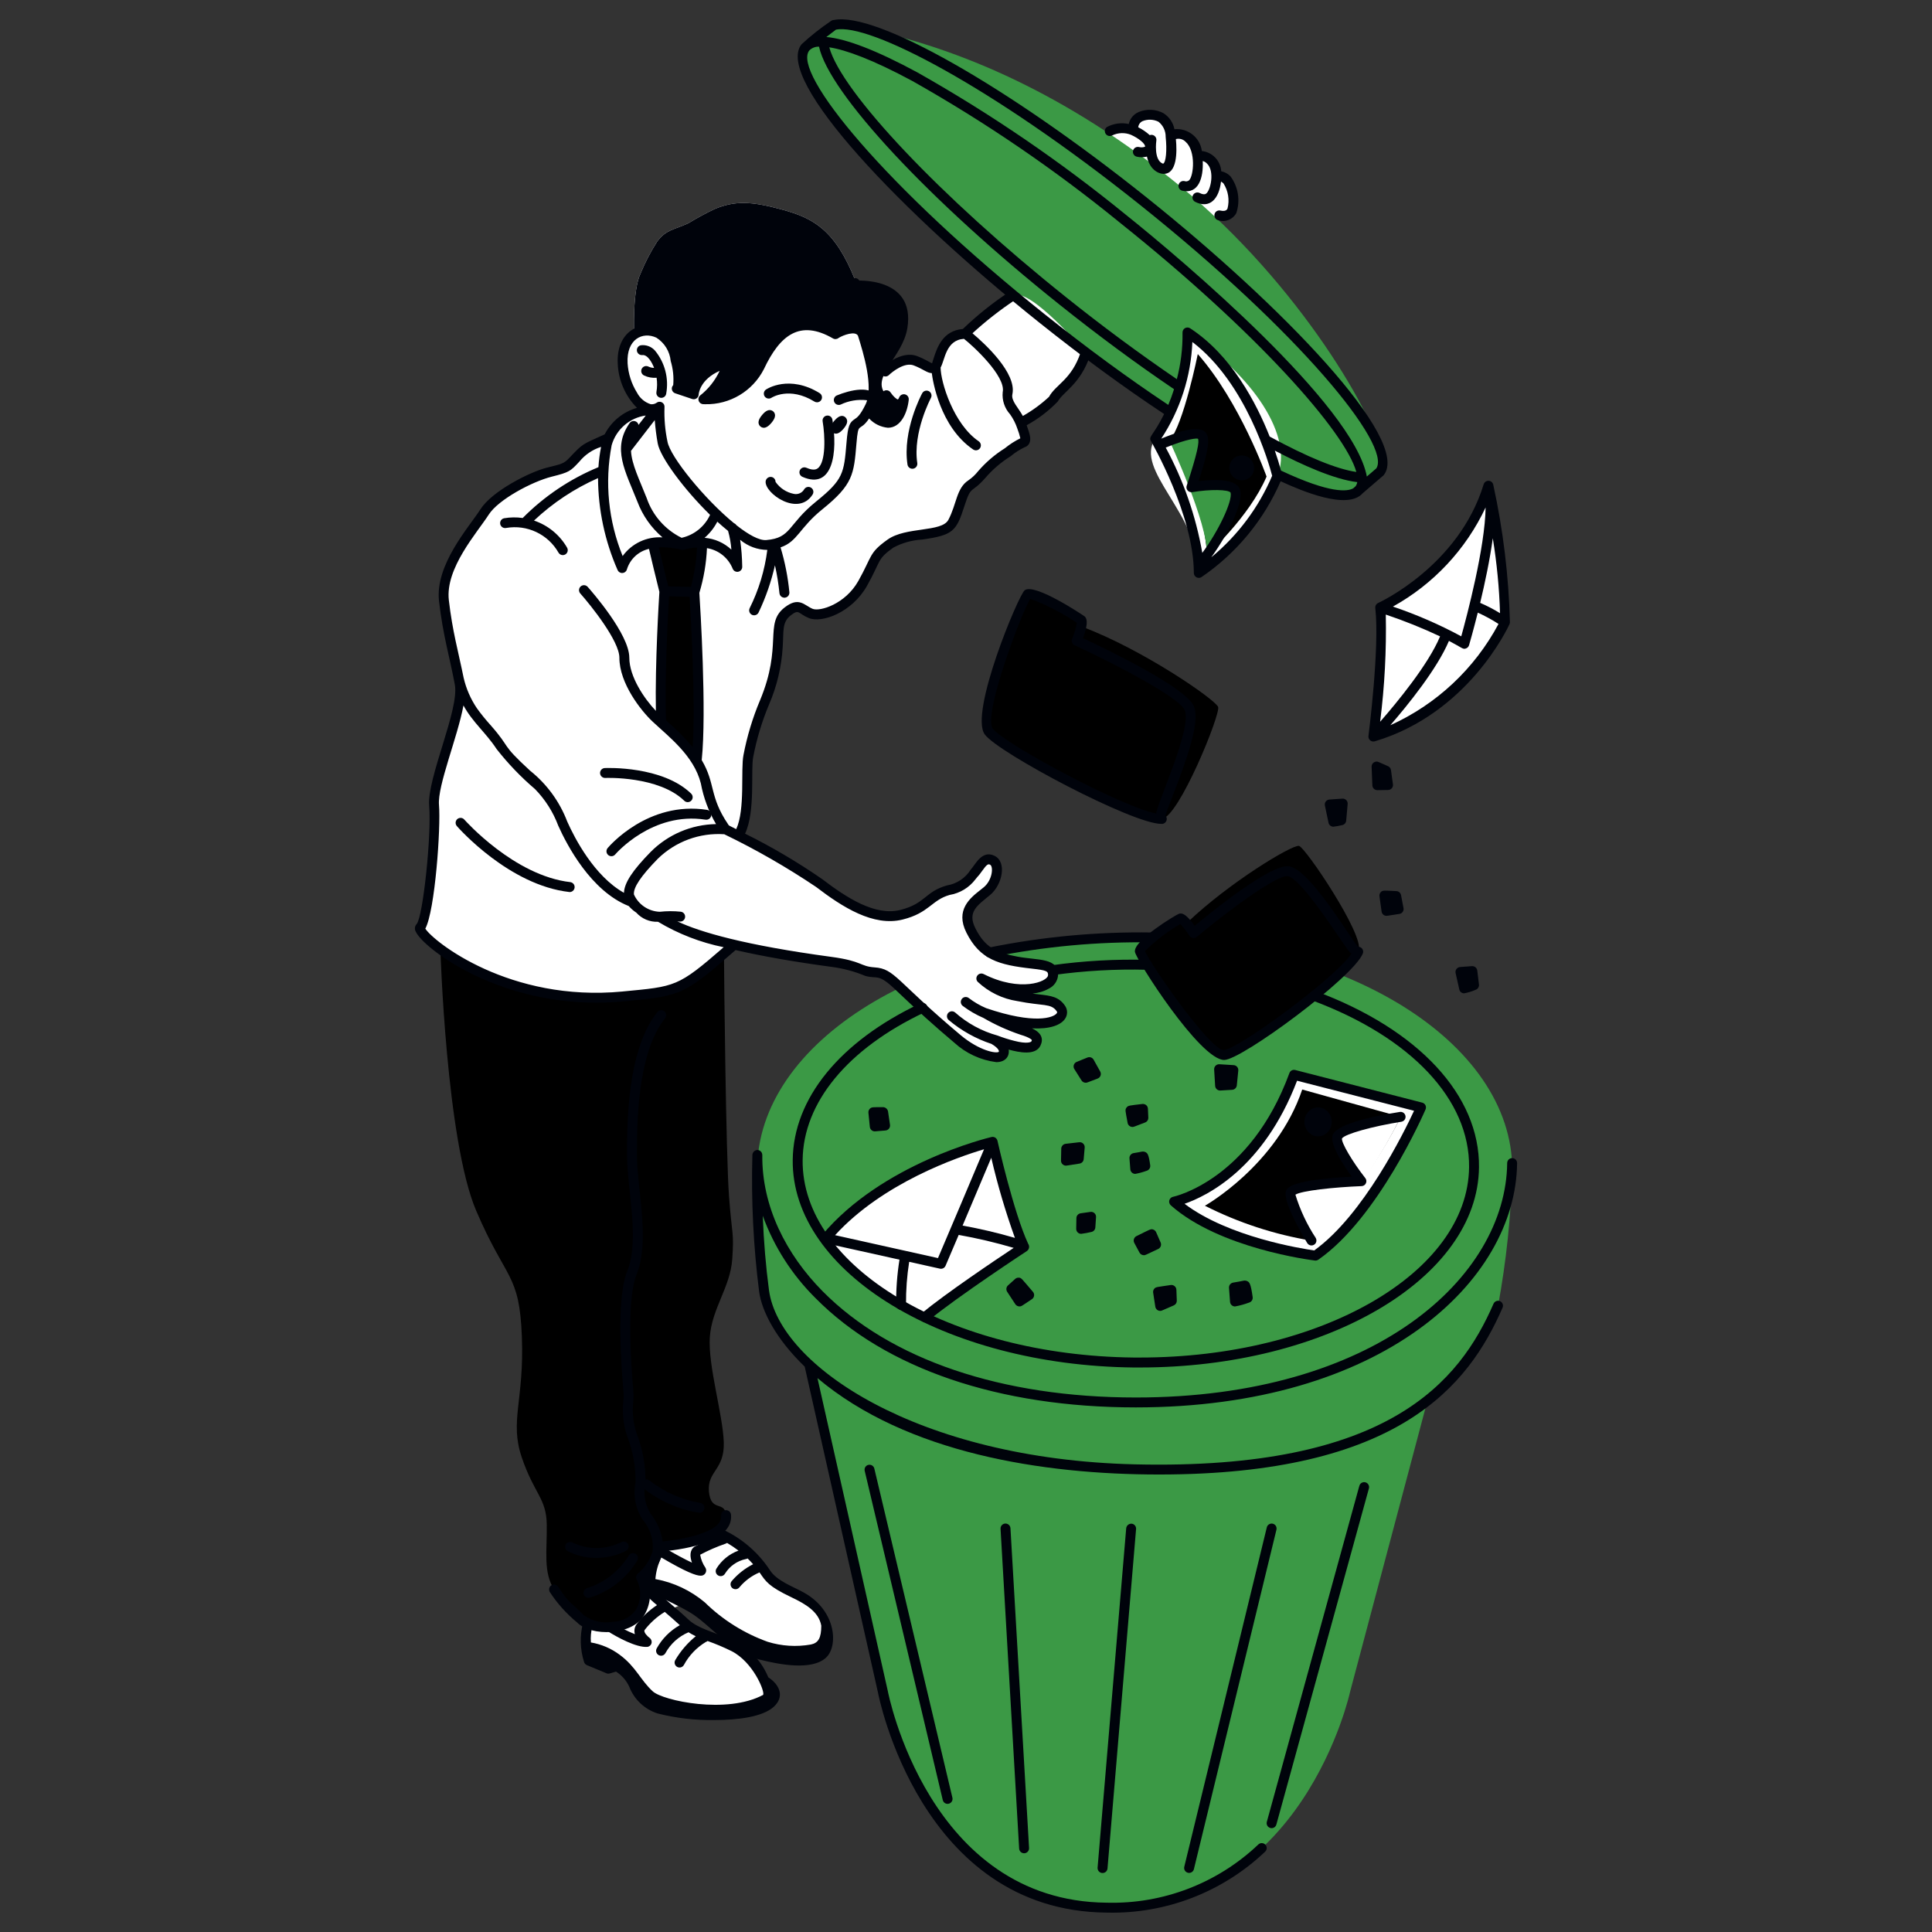 <svg xmlns="http://www.w3.org/2000/svg" fill="none" viewBox="0 0 400 400" id="Delete--Streamline-Tokyo.svg" height="400" width="400"><rect x="0" y="0" width="400" height="400" fill="#333333" stroke="none"/><desc>Delete Streamline Illustration: https://streamlinehq.com</desc><path fill="#ffffff" fill-rule="evenodd" d="M228.975 27.672C230.664 26.662 232.697 26.401 234.586 26.952C234.494 25.79 235.101 24.685 236.13 24.14C238.243 23.071 240.822 23.917 241.891 26.03C242.232 26.701 242.39 27.45 242.349 28.202C243.554 27.416 245.145 27.588 246.154 28.612C247.32 29.631 247.969 31.117 247.926 32.664S248.927 31.584 250.547 33.039C251.514 33.954 251.993 35.272 251.84 36.594S252.776 36.04 254.032 37.249C255.288 38.456 256.883 46.178 251.21 44.903L228.975 27.672Z" clip-rule="evenodd" stroke-width="1"></path><path fill="#3b9945" fill-rule="evenodd" d="M156.771 242.22C156.771 215.634 191.793 194.045 234.935 194.045C278.077 194.045 313.097 215.634 313.097 242.22C312.855 251.663 311.872 261.072 310.156 270.36C306.916 278.339 301.601 285.306 294.762 290.54L295.378 290.577L279.524 350.254S269.767 395.336 229.125 394.987C190.903 394.657 182.789 350.257 182.789 350.257L167.557 282.509C161.671 276.92 158.731 271.349 158.194 267.279C157.205 258.963 156.73 250.594 156.771 242.22Z" clip-rule="evenodd" stroke-width="1"></path><path fill="#3b9945" d="M235.169 282.098C273.841 282.098 305.191 263.503 305.191 240.562C305.191 217.621 273.837 199.021 235.169 199.021C196.502 199.021 165.148 217.619 165.148 240.558C165.148 263.496 196.498 282.098 235.169 282.098Z" stroke-width="1"></path><path fill="#ffffff" fill-rule="evenodd" d="M243.088 248.788S259.475 245.562 267.924 222.53L294.212 229.283S284.602 251.473 272.363 259.958C272.357 259.958 253.063 257.616 243.088 248.788Z" clip-rule="evenodd" stroke-width="1"></path><path fill="#000000" fill-rule="evenodd" d="M249.461 249.636S264.328 241.278 269.611 225.576L290.019 231.247C285.241 240.702 279.007 249.348 271.546 256.869C263.86 255.594 256.412 253.155 249.461 249.636Z" clip-rule="evenodd" stroke-width="1"></path><path fill="#ffffff" fill-rule="evenodd" d="M271.53 256.834S266.737 248.817 267.219 246.957C267.702 245.098 281.87 244.546 281.87 244.546S276.384 237.536 276.879 235.381C277.373 233.226 290.015 231.212 290.015 231.212S282.365 247.442 271.53 256.834Z" clip-rule="evenodd" stroke-width="1"></path><path fill="#ffffff" fill-rule="evenodd" d="M285.758 125.774S302.794 118.155 308.159 100.567C308.159 100.567 311.829 117.583 311.587 128.804C311.587 128.804 303.401 146.805 284.344 152.494C284.344 152.494 286.718 134.196 285.758 125.774Z" clip-rule="evenodd" stroke-width="1"></path><path fill="#ffffff" fill-rule="evenodd" d="M191.463 272.702C183.367 269.069 176.322 263.445 170.987 256.354C183.275 241.67 205.51 236.389 205.51 236.389S208.922 251.612 212.046 258.146L191.463 272.702Z" clip-rule="evenodd" stroke-width="1"></path><path fill="#000000" fill-rule="evenodd" d="M223.844 128.344C223.246 127.728 213.86 122.187 212.776 123.024C211.693 123.859 201.96 147.755 204.72 151.46C207.481 155.164 235.373 169.862 240.522 169.54C244.036 169.319 252.811 147.675 252.197 146.347C251.415 144.672 236.409 134.378 224.028 129.762C224.255 129.296 224.182 128.739 223.844 128.346Z" clip-rule="evenodd" stroke-width="1"></path><path fill="#000000" fill-rule="evenodd" d="M245.851 190.967C245.157 190.626 244.695 190.421 244.695 190.421C243.977 190.626 235.904 195.841 236.091 197.173C236.278 198.505 250.358 218.52 254.305 218.004C258.252 217.489 279.399 201.295 281.281 196.775C282.566 193.696 270.169 175.259 268.917 175.127C267.324 174.969 254.461 182.756 245.851 190.967Z" clip-rule="evenodd" stroke-width="1"></path><path fill="#3b9945" fill-rule="evenodd" d="M166.767 9.819C168.53 8.023 170.52 6.464 172.687 5.183C175.145 4.864 177.643 5.178 179.946 6.094C197.781 9.934 220.438 18.937 244.486 38.669C269.04 58.825 285.169 86.842 286.224 94.98C286.324 95.452 286.326 95.941 286.232 96.413C286.139 96.886 285.951 97.335 285.678 97.733S283.034 100.013 281.435 101.374C272.556 108.923 224.892 73.236 215.806 65.98C184.164 40.722 162.19 15.552 166.767 9.819Z" clip-rule="evenodd" stroke-width="1"></path><path fill="#ffffff" fill-rule="evenodd" d="M245.853 68.842C245.934 76.683 243.604 84.359 239.178 90.832S248.18 106.247 248.191 118.634C255.434 113.656 261.085 106.693 264.467 98.581S259.559 77.778 245.853 68.839Z" clip-rule="evenodd" stroke-width="1"></path><path fill="#000000" fill-rule="evenodd" d="M247.989 73.302S245.067 87.842 242.123 91.245C242.123 91.245 249.307 103.519 249.898 114.869C249.898 114.869 258.613 107.105 262.228 98.671C262.228 98.671 256.801 83.345 247.989 73.302Z" clip-rule="evenodd" stroke-width="1"></path><path fill="#3b9945" fill-rule="evenodd" d="M242.123 91.247S248.199 88.784 248.958 90.401C249.718 92.019 247.495 98.344 246.672 100.881C246.672 100.881 255.247 99.445 255.785 101.766C256.323 104.087 253.117 110.477 249.898 114.871C250.095 108.25 242.123 91.247 242.123 91.247Z" clip-rule="evenodd" stroke-width="1"></path><path fill="#ffffff" fill-rule="evenodd" d="M124.783 336.373C127.524 338.596 130.881 339.925 134.401 340.183L139.193 333.734C137.322 331.891 135.251 330.263 133.02 328.88C130.199 327.334 124.783 336.373 124.783 336.373Z" clip-rule="evenodd" stroke-width="1"></path><path fill="#ffffff" fill-rule="evenodd" d="M136.435 321.242C139.176 323.465 142.533 324.795 146.053 325.052L150.848 318.605C148.976 316.763 146.905 315.135 144.674 313.75C141.86 312.203 136.435 321.242 136.435 321.242Z" clip-rule="evenodd" stroke-width="1"></path><path fill="#ffffff" fill-rule="evenodd" d="M121.675 336.421C121.075 338.859 121.159 341.416 121.917 343.81L125.975 345.497L127.732 344.961C128.999 345.821 130.087 346.92 130.934 348.196C131.808 350.827 133.865 352.896 136.49 353.787C140.427 355.152 155.429 356.234 159.466 352.664C162.229 350.224 158.245 347.982 158.245 347.982C157.031 344.965 154.794 342.472 151.925 340.94C147.248 338.576 144.267 338.403 141.784 336.035C140.634 334.939 139.142 333.668 137.781 332.5C137.781 332.5 132.457 335.386 132.595 337.554C132.569 338.717 133.293 339.765 134.391 340.152C131.819 340.251 128.917 338.606 125.864 336.318L121.675 336.421Z" clip-rule="evenodd" stroke-width="1"></path><path fill="#ffffff" fill-rule="evenodd" d="M135.222 328.011C135.01 325.627 135.5 323.233 136.63 321.123C139.164 322.998 142.059 324.33 145.131 325.035C144.468 324.098 144.089 322.99 144.037 321.843C144.132 320.386 150.78 318.395 150.78 318.395S154.704 319.547 158.502 325.579C161.375 330.14 169.928 330.072 171.049 336.56C171.049 338.535 172.545 342.432 169.889 343.186C166.794 344.004 163.542 344.025 160.437 343.247C153.836 341.782 149.723 338.089 145.092 334.144C144.362 333.697 142.424 332.069 141.893 332.12C140.773 332.306 139.705 332.726 138.758 333.352C136.953 332.076 135.692 330.171 135.222 328.011Z" clip-rule="evenodd" stroke-width="1"></path><path fill="#ffffff" fill-rule="evenodd" d="M199.835 69.112C202.859 66.241 206.109 63.617 209.554 61.268S225.009 73.328 225.024 73.195C225.038 73.062 217.883 84.966 211.754 87.546C211.754 87.546 199.492 71.953 199.835 69.115Z" clip-rule="evenodd" stroke-width="1"></path><path fill="#000000" fill-rule="evenodd" d="M149.904 198.499C149.904 195.25 91.169 196.365 91.169 196.365S92.367 236.101 98.588 250.662C104.81 265.223 107.546 263.494 108.049 276.776C108.551 290.058 105.46 294.18 108.03 301.751S113.135 310.183 113.202 315.694C113.27 321.205 112.437 325.513 114.744 329.12C116.245 331.4 118.082 333.44 120.193 335.171C122.582 337.648 130.433 337.634 132.572 333.769C133.841 331.551 133.902 328.841 132.734 326.568C132.855 326.363 136.265 323.785 136.238 320.228C136.238 320.228 150.901 319.356 150.326 313.66C150.023 310.631 147.196 313.165 146.784 308.849C146.371 304.533 150.057 304.381 149.848 298.566C149.639 292.751 146.587 282.821 146.958 276.895C147.33 270.97 151.213 266.493 151.605 260.68C151.997 254.868 151.564 256.151 150.932 247.618S149.904 201.748 149.904 198.501Z" clip-rule="evenodd" stroke-width="1"></path><path fill="#ffffff" fill-rule="evenodd" d="M151.917 195.616C140.669 205.425 140.647 205.143 128.997 206.262C102.696 208.789 85.851 193.081 86.981 191.993C88.712 190.33 90.331 172.139 89.867 166.693C89.403 161.248 96.187 147.045 95.167 141.542C94.081 135.682 92.735 131.484 91.907 124.34S98.047 109.518 100.323 105.957C102.599 102.396 110.28 98.585 113.408 97.796C116.536 97.008 117.219 96.912 118.549 95.526C121.587 92.368 120.532 93.17 125.983 90.652C127.683 85.931 134.194 84.843 134.194 84.843L180.17 78.48C182.165 76.665 184.554 75.336 187.149 74.597C191.679 73.228 192.592 79.396 194.277 74.465C195.962 69.535 199.39 68.827 199.837 69.073C200.285 69.32 209.558 76.918 208.591 81.389C208.113 83.595 210.547 85.354 211.301 87.565C212.054 89.775 212.75 91.308 211.82 91.61C210.012 92.527 208.316 93.652 206.769 94.962C203.462 97.322 203.134 98.936 201.022 100.298C198.91 101.661 198.988 104.785 197.228 108.098C195.469 111.411 187.992 109.923 184.332 112.54C180.673 115.157 181.533 115.514 178.569 120.779C175.605 126.043 169.811 127.81 167.822 126.983C165.833 126.156 165.449 124.701 163.05 126.573C160.778 128.342 161.217 130.633 160.997 133.839C160.772 137.829 159.852 141.749 158.28 145.423C156.781 148.983 155.659 152.69 154.932 156.484C154.316 159.438 155.503 168.972 152.88 172.915C152.617 177.752 151.917 190.808 151.917 195.615Z" clip-rule="evenodd" stroke-width="1"></path><path fill="#000000" fill-rule="evenodd" d="M145.39 112.843C145.262 116.153 144.716 119.433 143.764 122.605S145.476 146.735 144.302 157.012C142.117 154.367 139.632 151.986 136.897 149.916C136.499 139.243 137.554 122.451 137.554 122.451C136.724 119.125 135.92 115.792 135.14 112.454L145.39 112.843Z" clip-rule="evenodd" stroke-width="1"></path><path fill="#ffffff" fill-rule="evenodd" d="M132.453 188.183C131.506 187.489 130.724 186.595 130.16 185.564C132.24 172.872 148.697 170.392 150.218 171.718C156.935 174.968 163.417 178.685 169.614 182.843C175.527 187.358 181.313 190.722 186.65 189.398C191.986 188.075 192.276 185.458 196.356 184.308C198.569 183.933 200.521 182.644 201.736 180.757C202.834 179.575 203.706 177.268 205.451 178.11C207.196 178.951 206.477 182.738 204.369 184.491C202.261 186.242 198.786 188.198 201.028 192.656C203.269 197.112 205.941 198.228 210.523 199.084C215.104 199.94 218.168 199.322 218.037 201.96C217.906 204.595 210.962 206.521 203.199 202.588C205.33 204.559 208.002 205.846 210.872 206.282C216.196 207.346 218.125 206.656 219.628 208.776C221.13 210.897 216.803 214.123 203.87 209.722C206.324 211.157 208.916 212.342 211.606 213.257C215.096 214.283 214.862 215.309 214.494 216.059C214.127 216.808 212.832 217.29 209.737 216.49C208.195 216.13 206.693 215.617 205.254 214.958S208.304 216.338 207.787 218.101C207.269 219.864 202.432 218.612 198.224 215.082C194.085 211.593 190.061 207.971 186.157 204.222C182.229 200.47 181.828 201.703 179.46 201.085C177.148 200.121 174.716 199.475 172.231 199.164C167.147 198.477 143.906 195.394 136.591 189.819C135.105 189.595 133.69 189.035 132.453 188.183Z" clip-rule="evenodd" stroke-width="1"></path><path fill="#ffffff" fill-rule="evenodd" d="M136.568 84.184S134.243 86.222 131.063 81.875C128.923 78.948 127.408 71.998 131.297 69.232C131.297 69.232 130.887 60.2 132.63 56.602C133.573 54.308 134.721 52.103 136.059 50.014C137.907 47.51 139.565 47.588 142.531 46.21C144.337 45.107 146.201 44.102 148.116 43.201C152.188 41.582 155.46 41.619 161.937 43.396S172.882 47.54 177.108 58.113C179.622 66.865 178.594 69.059 178.594 69.059C179.825 72.992 182.054 80.247 180.156 84.151C177.372 89.88 176.785 85.927 176.256 92.265S175.613 99.785 169.643 104.601C163.672 109.416 164.579 112.32 158.764 112.811C156.381 113.016 152.469 110.296 148.627 106.69C147.124 109.524 144.632 111.705 141.624 112.819C134.765 108.417 130.375 101.047 129.772 92.92L136.568 84.184Z" clip-rule="evenodd" stroke-width="1"></path><path fill="#00030b" fill-rule="evenodd" d="M150.423 75.188C143.81 77.123 143.639 81.647 143.639 81.647L140.131 80.465S140.983 79.625 139.879 74.531C137.97 65.722 131.297 69.232 131.297 69.232S130.887 60.2 132.63 56.602C133.574 54.308 134.722 52.103 136.059 50.014C137.907 47.51 139.565 47.588 142.531 46.21C144.336 45.107 146.201 44.102 148.116 43.201C152.188 41.582 155.46 41.619 161.937 43.396S172.882 47.54 177.108 58.113C177.108 58.113 189.628 57.111 187.855 67.965C186.859 74.034 180.028 78.137 183.512 81.807C183.512 81.807 185.894 85.471 187.105 82.628C187.105 82.628 186.182 91.819 179.716 84.991C182.329 77.415 178.836 72.842 178.67 69.322C178.464 65.046 172.988 69.154 172.988 69.154C165.599 64.87 160.841 68.302 157.239 75.962C153.883 83.092 145.638 82.618 145.638 82.618C149.659 78.79 150.039 77.528 150.423 75.188Z" clip-rule="evenodd" stroke-width="1"></path><path fill="#00030b" d="M166.157 98.734C165.424 98.441 165.284 97.463 165.905 96.975C166.211 96.734 166.627 96.688 166.978 96.854C168.549 97.546 169.138 97.088 169.333 96.939C171.014 95.629 170.831 90.288 170.318 87.232C170.224 86.673 170.602 86.143 171.161 86.05C171.721 85.95 172.254 86.33 172.342 86.891C173.481 93.652 172.442 101.487 166.157 98.734Z" stroke-width="1"></path><path fill="#00030b" d="M158.52 99.642C158.595 99.086 159.094 98.687 159.653 98.739C160.175 98.796 160.57 99.239 160.566 99.765C161.453 101.052 162.806 101.943 164.339 102.248C165.204 102.444 166.093 102.044 166.521 101.267C166.957 100.609 167.943 100.67 168.295 101.377C168.45 101.688 168.437 102.058 168.259 102.357C165.287 107.101 158.245 102.113 158.52 99.642Z" stroke-width="1"></path><path fill="#00030b" d="M173.659 83.839C172.869 83.838 172.377 82.982 172.773 82.299C172.887 82.102 173.063 81.949 173.274 81.863C175.964 80.754 180.591 79.625 181.588 82.386C181.836 83.136 181.178 83.873 180.405 83.712C180.066 83.642 179.786 83.406 179.659 83.084C179.634 83.014 179.593 82.934 179.417 82.858C177.577 82.651 175.717 82.964 174.047 83.763C173.924 83.814 173.792 83.839 173.659 83.839Z" stroke-width="1"></path><path fill="#00030b" d="M169.158 83.293C168.968 83.293 168.782 83.241 168.62 83.141C163.44 79.95 159.772 82.32 159.735 82.349C159.078 82.788 158.192 82.351 158.14 81.563C158.116 81.196 158.289 80.845 158.594 80.641C158.789 80.514 163.407 77.522 169.698 81.393C170.371 81.806 170.344 82.793 169.649 83.17C169.499 83.251 169.33 83.294 169.158 83.293Z" stroke-width="1"></path><path fill="#00030b" d="M126.585 177.272C125.795 177.27 125.303 176.414 125.7 175.731C125.729 175.681 125.762 175.633 125.799 175.589C126.135 175.187 134.185 165.784 146.4 167.675C147.182 167.796 147.539 168.719 147.043 169.335C146.812 169.622 146.447 169.763 146.084 169.707C135.015 167.978 127.445 176.821 127.371 176.907C127.176 177.139 126.888 177.272 126.585 177.272Z" stroke-width="1"></path><path fill="#00030b" d="M142.387 166.078C142.121 166.078 141.865 165.975 141.673 165.79C136.386 160.645 125.419 161.049 125.306 161.07C124.742 161.085 124.268 160.648 124.237 160.084C124.214 159.519 124.652 159.041 125.218 159.017C125.7 158.996 137.19 158.565 143.104 164.319C143.668 164.872 143.421 165.828 142.66 166.04C142.571 166.065 142.48 166.077 142.387 166.078Z" stroke-width="1"></path><path fill="#00030b" d="M117.899 184.686C105.452 183.29 95.048 171.55 94.611 171.059C94.068 170.485 94.349 169.539 95.118 169.355C95.502 169.264 95.906 169.401 96.154 169.709C96.257 169.821 106.48 181.34 118.116 182.639C118.901 182.775 119.244 183.71 118.734 184.321C118.526 184.571 118.213 184.708 117.888 184.692L117.899 184.686Z" stroke-width="1"></path><path fill="#00030b" d="M188.899 97.051C188.392 97.051 187.962 96.68 187.885 96.179C186.816 89.135 190.759 81.723 190.933 81.413C191.309 80.718 192.296 80.69 192.71 81.362C192.903 81.674 192.914 82.065 192.74 82.388C192.703 82.458 188.951 89.515 189.913 95.873C190.006 96.493 189.526 97.051 188.899 97.051Z" stroke-width="1"></path><path fill="#00030b" d="M151.349 313.584C151.269 312.798 150.369 312.392 149.728 312.854C149.43 313.068 149.27 313.425 149.306 313.789C149.667 317.34 140.786 318.798 137.196 319.142C136.899 317.035 136.033 315.048 134.692 313.395C133.519 311.487 133.139 309.195 133.635 307.01C133.697 303.525 133.081 300.061 131.823 296.811C131.103 294.707 130.855 292.47 131.096 290.259C131.201 289.41 131.201 288.551 131.096 287.702C129.834 272.599 130.772 266.403 131.798 263.864C134.651 256.801 131.882 246.112 131.872 239.234C131.872 233.458 131.802 218.117 137.701 210.823C138.198 210.208 137.843 209.286 137.063 209.163C136.7 209.106 136.335 209.246 136.104 209.532C129.742 217.395 129.809 233.265 129.82 239.238C129.83 246.011 132.488 256.684 129.894 263.084C128.282 267.08 128.015 275.415 129.052 287.864C129.148 288.597 129.148 289.338 129.052 290.07C128.789 292.541 129.065 295.04 129.861 297.394C131.037 300.419 131.624 303.642 131.587 306.889C131.036 309.559 131.564 312.338 133.054 314.621C134.629 316.442 135.373 318.837 135.107 321.23C134.556 323.005 133.504 324.584 132.077 325.776C131.681 326.096 131.581 326.659 131.843 327.096C132.829 329.054 132.763 331.377 131.667 333.276C130.599 334.77 128.902 335.687 127.067 335.762C124.928 336.168 122.715 335.7 120.924 334.46C118.41 331.848 117.845 332.077 115.6 328.57C115.385 328.199 114.963 328 114.541 328.069C114.264 328.114 114.018 328.272 113.863 328.506C113.622 328.86 113.626 329.326 113.874 329.676C115.407 332.015 117.286 334.107 119.446 335.883C122.357 338.902 131.01 338.703 133.463 334.269C134.756 331.993 134.944 329.252 133.974 326.821C135.631 325.343 136.762 323.365 137.194 321.187C142.595 320.727 151.888 318.935 151.349 313.584Z" stroke-width="1"></path><path fill="#00030b" d="M159.074 347.274C155.257 338.177 146.349 338.957 142.492 335.277C140.07 332.972 135.924 329.692 135.132 328.68C134.968 328.456 134.72 328.308 134.444 328.272C134.17 328.237 133.893 328.311 133.674 328.479C133.454 328.648 133.313 328.901 133.284 329.177C133.255 329.453 133.337 329.729 133.514 329.943C134.286 330.803 135.123 331.599 136.022 332.326C134.397 333.391 132.969 334.731 131.802 336.285C131.37 336.876 131.238 337.635 131.445 338.338C129.883 337.718 128.386 336.946 126.975 336.033C126.305 335.613 125.432 336.076 125.404 336.866C125.391 337.233 125.574 337.578 125.885 337.773C127.814 338.982 131.722 341.125 133.99 340.973C134.418 340.936 134.777 340.635 134.887 340.22C135 339.805 134.843 339.365 134.493 339.115C134.175 338.89 133.151 337.939 133.467 337.473C134.615 335.981 136.026 334.711 137.632 333.728C138.701 334.645 139.813 335.606 140.747 336.474C138.727 337.611 137.064 339.289 135.944 341.32C135.593 342.028 136.14 342.85 136.929 342.8C137.277 342.778 137.591 342.58 137.761 342.274C138.825 340.332 140.513 338.806 142.553 337.943C143.034 338.249 143.535 338.524 144.052 338.764C142.359 340.143 140.924 341.811 139.813 343.691C139.409 344.37 139.892 345.232 140.682 345.243C141.049 345.248 141.391 345.057 141.578 344.741C142.64 342.758 144.22 341.1 146.149 339.945C146.278 339.905 146.396 339.839 146.498 339.752C148.188 340.349 149.842 341.047 151.449 341.841C155.915 344.099 158.391 350.195 158.003 350.905C150.53 354.942 137.272 352.126 135.142 350.172C132.566 347.804 131.683 345.111 128.327 342.625C126.565 341.301 124.511 340.419 122.338 340.051C122.254 338.934 122.354 337.811 122.634 336.726C122.882 335.976 122.225 335.239 121.451 335.399C121.1 335.472 120.812 335.723 120.692 336.061C120.02 338.698 120.097 341.47 120.914 344.066C120.994 344.375 121.215 344.629 121.511 344.75L125.569 346.435C125.998 346.615 126.185 346.49 127.529 346.082C128.73 346.835 129.684 347.923 130.277 349.21C131.292 351.85 133.45 353.888 136.143 354.752C140.002 355.729 143.972 356.188 147.952 356.116C152.867 356.116 157.853 355.443 160.135 353.43C162.418 351.416 161.582 348.926 159.074 347.274Z" stroke-width="1"></path><path fill="#00030b" d="M123.471 322.55C121.381 322.568 119.319 322.075 117.463 321.113C116.804 320.674 116.867 319.687 117.577 319.335C117.864 319.193 118.202 319.193 118.49 319.335C121.704 320.926 125.482 320.895 128.67 319.253C129.044 319.068 129.492 319.128 129.803 319.405C130.119 319.678 130.236 320.116 130.099 320.509C130.011 320.768 129.823 320.981 129.577 321.1C127.681 322.049 125.591 322.545 123.471 322.55Z" stroke-width="1"></path><path fill="#00030b" d="M121.513 328.818C125.1 327.699 128.162 325.321 130.134 322.123C130.259 321.875 130.478 321.688 130.741 321.603C131.006 321.521 131.292 321.548 131.538 321.677C131.783 321.808 131.964 322.033 132.038 322.301C132.113 322.569 132.078 322.855 131.94 323.096C129.718 326.78 126.217 329.517 122.104 330.782C121.57 330.921 121.022 330.614 120.86 330.086C120.7 329.557 120.989 328.996 121.513 328.818Z" stroke-width="1"></path><path fill="#00030b" d="M144.707 313.196C140.466 312.496 136.473 310.73 133.102 308.065C132.53 307.518 132.765 306.556 133.525 306.335C133.836 306.244 134.172 306.306 134.432 306.501C137.52 308.908 141.155 310.514 145.014 311.177C145.558 311.278 145.922 311.792 145.837 312.338C145.755 312.884 145.255 313.267 144.707 313.204V313.196Z" stroke-width="1"></path><path fill="#00030b" d="M166.529 329.777C164.23 328.471 160.829 327.352 159.38 325.056C156.789 321.117 153.069 318.053 148.707 316.265C147.963 316.003 147.215 316.645 147.36 317.42C147.375 317.5 147.4 317.579 147.434 317.654C147.545 317.899 147.747 318.092 147.997 318.19L148.087 318.225C146.188 318.962 143.838 320.183 143.808 320.206C142.72 320.955 142.843 322.32 143.262 323.531C141.757 322.827 139.594 321.657 137.72 320.555C137.418 320.378 135.926 320.228 135.487 320.842C134.094 323.201 133.423 325.917 133.557 328.654C133.557 328.869 133.625 329.081 133.752 329.255C133.875 329.534 134.118 329.742 134.413 329.82C137.316 330.918 140.124 332.252 142.808 333.81C147.038 336.308 151.127 342.102 157.502 343.662C161.402 344.618 168.062 345.92 171.016 343.202C173.577 340.846 173.187 333.557 166.529 329.777ZM167.873 340.48C164.887 341.008 161.818 340.813 158.922 339.91C154.054 338.158 149.621 335.377 145.926 331.755C143.012 329.301 139.514 327.643 135.77 326.942C135.743 326.94 135.716 326.94 135.69 326.942C135.813 325.385 136.227 323.865 136.911 322.461C142.108 325.518 144.134 326.232 145.062 326.232C145.898 326.277 146.469 325.399 146.09 324.653C146.079 324.631 146.067 324.61 146.055 324.59C145.498 323.78 145.124 322.858 144.961 321.889C146.628 321.002 148.36 320.247 150.144 319.631C150.282 319.594 150.412 319.53 150.525 319.442C151.346 319.922 152.141 320.456 152.898 321.035C150.992 321.73 149.377 323.05 148.317 324.781C148.031 325.273 148.202 325.905 148.697 326.187C149.19 326.47 149.819 326.3 150.103 325.807C151.069 324.247 152.634 323.154 154.431 322.784C154.555 322.763 154.676 322.722 154.784 322.66C155.17 323.034 155.554 323.432 155.926 323.855C154.232 324.713 152.726 325.899 151.494 327.344C150.983 327.943 151.312 328.87 152.086 329.013C152.18 329.03 152.276 329.035 152.371 329.025C152.641 329.002 152.891 328.872 153.066 328.664C154.191 327.304 155.628 326.236 157.254 325.55C158.563 327.449 159.101 328.424 163.781 330.661C166.654 332.032 169.513 333.629 170.037 336.581C170.031 339.105 169.446 340.162 167.873 340.48Z" stroke-width="1"></path><path fill="#00030b" d="M216.849 201.012C216.812 200.743 216.882 200.47 217.044 200.252C217.204 200.031 217.448 199.886 217.719 199.85C224.279 198.929 230.905 198.553 237.528 198.727C237.944 198.736 238.312 198.997 238.46 199.386C238.605 199.774 238.506 200.211 238.207 200.498C238.11 200.592 237.995 200.665 237.868 200.712C237.743 200.761 237.609 200.784 237.474 200.78C230.966 200.61 224.455 200.978 218.008 201.882C217.447 201.964 216.927 201.573 216.849 201.012Z" stroke-width="1"></path><path fill="#00030b" d="M236.019 283.125H234.718C195.541 282.702 163.873 263.421 164.125 240.153C164.261 227.438 173.871 215.634 190.488 207.768C191.171 207.371 192.028 207.863 192.03 208.653C192.031 209.081 191.767 209.464 191.367 209.616C175.486 217.13 166.305 228.267 166.178 240.17C165.938 262.308 196.695 280.654 234.732 281.064H236.025C273.48 281.064 303.923 263.535 304.159 241.656C304.309 227.666 292.174 214.768 271.696 207.132C271.176 206.925 270.915 206.342 271.107 205.817C271.301 205.29 271.884 205.019 272.412 205.209C293.736 213.152 306.371 226.785 306.211 241.676C305.969 264.679 274.6 283.125 236.019 283.125Z" stroke-width="1"></path><path fill="#00030b" d="M204.681 196.2C215.827 193.932 227.185 192.879 238.558 193.06C239.124 193.079 239.568 193.553 239.549 194.119C239.516 194.679 239.051 195.115 238.49 195.113C227.317 194.926 216.156 195.959 205.207 198.191C204.448 198.424 203.723 197.748 203.9 196.975C203.989 196.588 204.293 196.287 204.681 196.2Z" stroke-width="1"></path><path fill="#00030b" d="M310.567 269.395C310.318 269.282 310.033 269.277 309.781 269.381C309.528 269.482 309.326 269.678 309.216 269.927C302.192 286.066 287.406 304.422 234.976 303.178C190.026 302.111 161.301 282.782 159.21 267.111C158.553 262.185 158.118 256.951 157.919 251.717C160.26 258.142 163.997 263.967 168.859 268.776C183.286 283.359 206.83 291.388 235.155 291.388C286.07 291.388 313.834 265.321 314.099 240.812C314.104 240.246 313.651 239.782 313.085 239.773C312.518 239.767 312.053 240.221 312.047 240.787C311.792 264.324 284.762 289.336 235.167 289.336C207.395 289.336 184.353 281.52 170.308 267.333C162.754 259.697 157.709 249.765 157.826 239.131C157.829 238.713 157.581 238.334 157.196 238.17C157.07 238.119 156.936 238.092 156.8 238.092C156.249 238.119 155.807 238.556 155.774 239.106C155.51 248.551 155.976 258.002 157.165 267.376C157.715 271.497 160.655 277.209 166.607 282.946L181.775 350.419C181.857 350.87 190.49 395.656 229.11 395.985C241.3 396.299 253.114 391.755 261.951 383.353C262.515 382.803 262.273 381.848 261.514 381.634C261.437 381.612 261.357 381.6 261.277 381.597C261.01 381.584 260.748 381.677 260.549 381.855C252.099 389.898 240.793 394.244 229.131 393.932C192.216 393.612 183.877 350.478 183.789 350.008L169.247 285.323C187.707 300.865 215.839 305.282 239.968 305.282C289.543 305.282 304.048 286.926 311.094 270.732C311.311 270.217 311.077 269.623 310.567 269.395Z" stroke-width="1"></path><path fill="#00030b" d="M225.022 72.331C224.483 72.152 223.902 72.445 223.725 72.984C221.853 78.616 218.581 79.584 217.185 82.162C215.542 83.689 213.724 85.017 211.771 86.12C210.812 84.377 209.308 82.961 209.603 81.625C210.543 77.273 203.922 71.171 201.34 69.002C204.086 66.487 207.022 64.188 210.122 62.126C210.359 61.981 210.526 61.745 210.582 61.473C210.643 61.201 210.588 60.917 210.432 60.687C210.277 60.457 210.037 60.299 209.765 60.248C209.493 60.196 209.211 60.257 208.985 60.418C205.543 62.68 202.318 65.257 199.351 68.115C195.184 68.445 194.014 72.015 193.368 73.977C193.228 74.4 193.037 74.983 192.984 75.208C192.682 75.155 191.65 74.41 189.905 73.737C186.475 72.419 182.721 76.073 182.561 76.231C182.029 76.815 182.329 77.756 183.101 77.924C183.42 77.994 183.753 77.908 183.998 77.692C184.819 76.885 187.344 74.948 189.166 75.652C191.178 76.424 191.91 77.218 192.918 77.255C193.111 78.763 194.591 88.375 201.477 93.059C202.13 93.504 203.019 93.076 203.078 92.288C203.105 91.923 202.936 91.57 202.633 91.364C197.405 87.805 194.757 79.1 194.743 76.093C195.656 74.478 195.812 70.414 199.577 70.151C201.409 71.555 208.308 77.912 207.6 81.187C207.437 82.862 207.99 84.528 209.123 85.773C209.773 86.682 210.282 87.686 210.633 88.745C210.888 89.398 211.093 90.067 211.249 90.746C210.106 91.31 209.03 92.002 208.043 92.809C205.975 94.104 204.112 95.701 202.516 97.546C201.942 98.28 201.26 98.921 200.492 99.449C198 101.07 198.072 104.385 196.348 107.63C194.962 110.237 187.563 109.005 183.764 111.717C179.85 114.504 180.63 115.085 177.703 120.29C174.998 125.093 169.737 126.663 168.241 126.049C166.512 125.331 165.427 123.457 162.446 125.77C158.136 129.132 162.122 133.59 157.336 145.035C155.812 148.658 154.672 152.431 153.935 156.291C153.319 159.269 154.325 167.58 152.426 171.665C150.649 170.764 150.975 170.998 150.741 170.653C146.814 164.861 148.186 162.281 145.283 157.365C146.334 147.359 144.969 125.448 144.795 122.741C145.702 119.734 146.232 116.624 146.369 113.486C148.781 113.875 150.809 115.507 151.706 117.78C152.022 118.504 153.004 118.613 153.472 117.977C153.604 117.797 153.674 117.58 153.672 117.357C153.645 115.484 153.501 113.615 153.241 111.76C154.814 113.09 156.802 113.831 158.863 113.853C158.332 118.061 157.093 122.149 155.197 125.943C154.869 126.662 155.442 127.466 156.229 127.39C156.594 127.355 156.913 127.128 157.065 126.795C158.548 123.676 159.682 120.403 160.447 117.035C160.876 118.958 161.186 120.904 161.383 122.864C161.498 123.65 162.421 124.018 163.045 123.526C163.308 123.317 163.454 122.994 163.436 122.659C163.135 119.495 162.521 116.37 161.603 113.328C165.162 112.119 165.451 109.319 170.279 105.43C176.609 100.327 176.787 98.191 177.317 91.852C177.727 86.961 177.869 89.705 179.938 86.645C180.958 87.742 182.347 88.424 183.838 88.562C186.531 88.562 187.873 85.43 188.148 82.747C188.227 81.961 187.425 81.385 186.705 81.71C186.471 81.815 186.285 82.005 186.184 82.24C186.126 82.411 186.034 82.567 185.913 82.7C185.65 82.7 184.901 82.037 184.394 81.263C183.963 80.601 182.976 80.655 182.619 81.359C182.453 81.686 182.474 82.077 182.674 82.384C183.329 83.488 184.359 84.318 185.576 84.724C184.782 86.787 183.618 87.351 180.997 84.812C183.111 80.586 181.143 73.774 179.714 69.213C179.706 69.137 179.689 69.062 179.663 68.989C178.858 66.732 176.498 66.649 174.232 67.462C174.411 64.966 175.324 60.716 177.516 59.503C178.21 59.128 178.237 58.143 177.566 57.729C177.367 57.607 177.132 57.556 176.9 57.586C176.767 57.601 176.638 57.643 176.521 57.709C175.242 58.506 174.248 59.685 173.678 61.079C173.015 58.083 170.595 55.793 167.567 55.295C157.241 53.54 154.021 60.016 151.147 68.021C150.387 70.081 149.837 72.213 149.505 74.383C146.451 75.132 143.965 77.344 142.867 80.291L141.402 79.798C141.533 77.948 141.354 76.09 140.872 74.299C140.58 71.679 139.055 69.355 136.767 68.043C132.517 66.067 127.549 68.714 127.898 75.309C128.043 78.743 129.462 81.999 131.878 84.443C128.988 85.269 126.568 87.254 125.193 89.927C120.411 92.113 120.842 91.672 117.823 94.853C116.692 96.044 116.205 96.07 113.17 96.84C109.723 97.712 101.905 101.633 99.471 105.44C97.104 109.151 90.029 116.908 90.9 124.494C91.735 131.698 93.09 135.939 94.171 141.766C95.122 146.897 88.375 161.144 88.857 166.819C89.368 172.814 87.579 189.749 86.281 191.291C85.858 191.722 85.779 192.384 86.089 192.902C87.63 196.252 102.39 207.594 123.459 207.594C125.702 207.589 127.943 207.464 130.173 207.221C141.041 206.18 141.765 205.878 152.295 196.701C157.771 197.968 164.394 199.132 172.089 200.17C174.532 200.482 176.921 201.12 179.193 202.067C181.779 202.748 181.783 201.451 185.441 204.952C189.8 209.115 193.651 212.578 197.551 215.855C199.966 218.076 203.013 219.49 206.268 219.903C208.187 219.903 209.043 218.684 208.838 217.303C211.06 217.918 214.394 218.571 215.406 216.496C216.052 215.166 215.738 213.871 213.657 212.908C217.339 213.099 219.515 212.259 220.43 211.04C221.083 210.197 221.094 209.022 220.457 208.167C219.174 206.354 217.583 206.166 215.163 205.882C212.195 205.529 214.8 206.04 217.15 204.68C218.203 204.179 218.923 203.17 219.055 202.011C219.244 198.235 214.925 198.861 210.705 198.07C206.272 197.249 203.953 196.194 201.939 192.186C200.198 188.727 202.44 187.426 205.018 185.271C207.501 183.198 208.542 178.461 205.888 177.178C203.29 175.922 201.931 179.025 200.974 180.051C199.882 181.792 198.095 182.981 196.067 183.315C191.465 184.614 191.642 187.094 186.393 188.395C181.196 189.696 175.31 185.897 170.234 182.018C165.143 178.495 159.804 175.347 154.257 172.599C156.433 168.024 155.396 159.366 155.948 156.712C156.66 152.981 157.761 149.335 159.232 145.834C160.857 142.06 161.811 138.031 162.052 133.929C162.274 130.645 161.876 128.833 163.711 127.406C165.484 126.019 165.185 127.016 167.457 127.96C170.168 129.089 176.414 126.784 179.493 121.31C182.5 115.947 181.508 115.844 184.946 113.381C186.793 112.392 188.84 111.821 190.933 111.706C197.378 110.797 197.994 109.984 199.694 104.703C201.13 100.251 201.022 102.378 204.057 98.888C205.551 97.161 207.298 95.67 209.238 94.465C210.122 93.72 211.099 93.09 212.144 92.593C212.567 92.466 212.918 92.169 213.113 91.772C213.556 90.873 213.162 89.753 212.567 88.057V88.037C214.949 86.737 217.118 85.082 219 83.127C220.044 81.198 223.72 79.506 225.681 73.616C225.85 73.079 225.556 72.506 225.022 72.331ZM137.898 149.148C137.576 140.117 138.309 127.047 138.514 123.455C139.68 123.488 141.593 123.539 142.777 123.568C143.034 127.737 144.009 144.873 143.426 154.711C141.746 152.702 139.897 150.841 137.898 149.148ZM141.121 111.347C137.715 109.67 135.114 106.711 133.888 103.119C132.387 99.307 130.768 96.105 130.645 93.34L135.558 86.978C135.682 88.593 135.887 90.2 136.174 91.795C136.677 94.648 141.613 101.323 147.012 106.594C145.9 109.013 143.72 110.772 141.121 111.347ZM141.106 113.823C141.722 113.968 142.067 113.457 144.31 113.361C144.173 116.117 143.75 118.852 143.05 121.522C141.856 121.493 139.547 121.431 138.346 121.398C137.681 118.709 137.031 116.015 136.398 113.318C137.984 113.255 139.57 113.426 141.106 113.823ZM145.879 111.347C146.962 110.411 147.856 109.276 148.512 108.004C149.257 108.683 150.004 109.325 150.741 109.921C151.098 111.185 151.326 112.482 151.424 113.792C149.904 112.376 147.95 111.515 145.879 111.349ZM153.077 68.722C156.004 60.562 158.578 55.855 167.223 57.327C171.299 58.021 172.319 62.253 172.202 66.401C172.143 66.812 172.1 67.208 172.067 67.555C164.622 64.065 159.752 68.211 156.297 75.559C154.766 78.719 151.767 80.914 148.292 81.419C152.533 76.846 150.421 76.124 153.077 68.722ZM129.935 75.204C129.67 70.204 133.059 68.581 135.899 69.913C137.579 70.978 138.672 72.759 138.861 74.738C139.347 76.358 139.526 78.053 139.382 79.736C138.855 80.279 139.075 81.186 139.793 81.426L143.301 82.608C143.946 82.829 144.623 82.368 144.653 81.686C144.653 81.547 144.887 78.607 148.996 76.781C148.061 78.789 146.663 80.547 144.918 81.912C144.346 82.457 144.579 83.417 145.337 83.639C145.413 83.661 145.49 83.675 145.569 83.679C145.61 83.679 145.755 83.689 145.979 83.689C151.094 83.812 155.827 80.991 158.151 76.432C161.511 69.291 165.653 66.136 172.459 70.069C172.837 70.286 173.311 70.241 173.641 69.956C174.616 69.357 177.085 68.46 177.633 69.513C178.741 73.043 180.94 80.161 179.211 83.72C178.091 86.025 177.426 86.462 176.987 86.752C175.874 87.48 175.55 88.133 175.258 91.678C174.731 97.971 174.622 99.272 168.976 103.829C163.044 108.615 163.881 111.376 158.662 111.813C157.198 111.947 154.949 110.692 152.465 108.734C152.348 108.548 152.175 108.404 151.97 108.324C145.926 103.381 138.75 94.592 138.192 91.427C137.7 89.09 137.493 86.702 137.576 84.316C137.66 83.53 136.861 82.949 136.139 83.269C136.054 83.307 135.973 83.357 135.901 83.417C135.548 83.648 135.123 83.743 134.705 83.683C133.496 83.296 132.489 82.448 131.903 81.323C130.748 79.48 130.071 77.377 129.935 75.206ZM126.634 92.185C127.565 88.916 130.335 86.502 133.701 86.027L132.199 87.973C132.036 87.2 131.097 86.893 130.509 87.421C130.45 87.474 130.397 87.534 130.351 87.6C126.657 92.881 129.458 97.528 131.975 103.882C133.051 106.741 134.836 109.28 137.164 111.259C133.93 111.037 130.811 112.498 128.912 115.124C125.953 107.858 125.161 99.889 126.634 92.183V92.185ZM92.928 124.26C92.158 117.636 98.794 110.286 101.187 106.548C103.19 103.412 110.218 99.689 114.239 98.687C117.905 97.772 118.102 97.558 119.955 95.569C121.126 94.139 122.687 93.08 124.448 92.521C124.173 93.909 123.988 95.313 123.898 96.723C118.023 99.152 112.693 102.73 108.219 107.246C106.934 107.062 105.627 107.08 104.348 107.302C103.576 107.473 103.279 108.416 103.814 108.999C104.062 109.269 104.435 109.387 104.793 109.307C109.131 108.556 113.473 110.609 115.645 114.438C116.056 115.114 117.044 115.091 117.423 114.398C117.599 114.076 117.59 113.684 117.4 113.371C115.878 110.735 113.445 108.745 110.559 107.778C114.446 104.116 118.93 101.143 123.816 98.987C123.85 105.539 125.226 112.015 127.862 118.014C128.171 118.741 129.151 118.86 129.626 118.229C129.71 118.117 129.77 117.989 129.803 117.854C130.465 115.737 132.202 114.131 134.364 113.638C134.809 115.526 135.823 119.795 136.519 122.542C136.416 124.153 135.608 137.287 135.792 147.182C133.364 144.629 130.292 140.083 130.292 136.17C130.292 131.32 122.523 122.46 121.638 121.464C121.087 120.898 120.13 121.141 119.915 121.902C119.825 122.221 119.895 122.564 120.103 122.823C122.361 125.364 128.237 132.716 128.237 136.164C128.237 141.491 132.701 147.116 135.062 149.35C138.391 152.49 143.645 156.406 145.103 162.194C145.654 165.164 146.719 168.015 148.249 170.62C143.165 170.702 138.313 172.764 134.725 176.367C130.93 180.25 129.27 182.775 129.183 184.846C123.026 181.381 118.984 173.557 117.445 170.109C115.871 165.968 113.213 162.326 109.75 159.563C103.402 153.724 106.012 155.177 101.522 150.08C100.539 148.993 99.616 147.853 98.757 146.665C97.451 144.741 96.513 142.591 95.99 140.325C94.857 134.744 93.677 130.731 92.928 124.26ZM128.902 205.281C105.487 207.52 89.728 194.916 88.057 192.264C90.068 188.555 91.286 171.291 90.889 166.648C90.551 162.66 94.763 152.56 95.953 146.051C97.841 149.541 100.643 151.745 102.804 155.066C105.177 158.097 107.847 160.882 110.776 163.379C112.884 165.541 114.52 168.118 115.579 170.946C117.363 174.938 122.326 184.474 130.175 187.588C130.626 188.109 131.15 188.565 131.726 188.943C132.871 190.221 134.528 190.92 136.242 190.845C140.44 193.359 145.034 195.14 149.83 196.112C140.294 204.398 139.893 204.226 128.902 205.277V205.281ZM168.978 183.647C174.435 187.818 180.827 191.892 186.878 190.384C192.391 189.013 192.871 186.342 196.615 185.287C198.741 184.931 200.65 183.775 201.951 182.057C202.676 181.135 202.497 181.498 203.337 180.32C204.293 178.978 204.568 178.822 204.979 179.023C205.712 179.378 205.494 182.184 203.688 183.69C203.458 183.881 203.212 184.076 202.959 184.273C200.874 185.915 197.721 188.399 200.086 193.099C202.885 198.666 206.721 199.778 213.682 200.55C216.746 200.893 217.027 201.098 216.986 201.902C216.923 203.249 211.223 205.507 203.645 201.664C202.945 201.313 202.124 201.836 202.146 202.619C202.157 202.859 202.252 203.087 202.413 203.265C204.69 205.404 207.562 206.8 210.65 207.27C215.987 208.339 217.585 207.68 218.768 209.351C218.895 209.477 218.895 209.683 218.768 209.809C218.125 210.671 214.252 212.161 204.176 208.729C202.891 208.185 201.681 207.481 200.574 206.631C200.125 206.284 199.478 206.368 199.133 206.82C198.878 207.148 198.848 207.598 199.057 207.957C199.125 208.074 199.215 208.177 199.322 208.259C200.641 209.256 202.075 210.09 203.593 210.743C206.034 212.163 208.613 213.332 211.29 214.232C213.386 214.848 213.643 215.344 213.643 215.344C213.624 215.434 213.591 215.521 213.546 215.601C213.472 215.753 212.645 216.188 209.971 215.49C208.801 215.197 207.651 214.831 206.526 214.398C203.268 213.5 200.261 211.862 197.738 209.614C197.131 209.107 196.203 209.448 196.068 210.226C196.006 210.588 196.14 210.955 196.422 211.19C199.034 213.386 202.04 215.063 205.281 216.133C206.044 216.578 206.923 217.298 206.808 217.76C206.307 218.171 202.799 217.594 198.858 214.287C185.468 203.054 185.287 200.57 181.079 200.285C178.019 200.08 178.616 198.986 172.147 198.113C154.189 195.687 144.959 192.99 140.24 190.761L140.719 190.798C141.285 190.864 141.794 190.449 141.843 189.881C141.899 189.318 141.489 188.815 140.926 188.758C139.487 188.61 138.037 188.615 136.599 188.774C134.28 188.696 132.207 187.309 131.25 185.195C131.098 183.758 132.669 181.404 136.197 177.796C139.85 174.224 144.851 172.378 149.949 172.72C156.542 175.908 162.9 179.559 168.978 183.645Z" stroke-width="1"></path><path fill="#00030b" d="M240.391 170.571C234.476 170.571 206.779 155.942 203.897 152.073C200.613 147.673 210.865 123.203 212.148 122.211C214.201 120.61 224.498 127.548 224.582 127.634C224.851 127.913 225.531 128.621 224.223 132.129C229.291 134.498 245.459 142.303 247.168 146.193C248.558 149.358 245.715 157.246 242.682 165.056C241.148 169.003 241.462 168.545 241.267 168.832C241.578 169.147 241.654 169.623 241.456 170.019C241.255 170.411 240.828 170.633 240.391 170.573ZM213.298 123.978C211.629 126.546 203.435 148.026 205.537 150.85C207.883 153.999 232.526 167.182 239.404 168.43C239.178 167.149 246.918 150.745 245.282 147.022C244.112 144.354 230.674 137.375 222.479 133.588C221.979 133.357 221.751 132.773 221.961 132.264C222.429 131.203 222.762 130.089 222.951 128.943C219.938 126.92 216.701 125.253 213.304 123.976L213.298 123.978Z" stroke-width="1"></path><path fill="#00030b" d="M253.445 219.453C248.459 219.453 235.178 198.696 234.972 197.054C234.664 194.667 243.593 189.325 244.077 189.193C244.525 189.056 245.331 188.844 247.341 191.677C251.372 188.354 263.299 178.746 266.895 179.362C271.187 180.004 279.512 194.14 280.988 195.782C281.051 195.851 281.103 195.929 281.144 196.014C281.897 195.967 282.44 196.723 282.156 197.422C280.171 202.354 257.078 219.454 253.445 219.454ZM237.052 196.919C238.139 199.634 250.549 217.413 253.336 217.413C256.041 217.413 276.236 202.711 279.83 197.424C279.687 197.364 279.559 197.274 279.455 197.159C278.135 195.675 269.602 181.859 266.589 181.402C264.615 181.104 255.463 187.559 247.784 193.98C247.312 194.374 246.602 194.268 246.265 193.754C245.713 192.877 245.075 192.057 244.363 191.305C241.7 192.863 239.244 194.749 237.052 196.919Z" stroke-width="1"></path><path fill="#00030b" d="M309.163 100.352C309.067 99.893 308.67 99.56 308.202 99.543C307.735 99.524 307.314 99.823 307.178 100.27C302.016 117.183 285.503 124.765 285.337 124.838C284.93 125.022 284.688 125.448 284.738 125.891C285.674 134.091 283.348 152.18 283.326 152.369C283.26 152.899 283.61 153.391 284.132 153.504C284.3 153.539 284.473 153.532 284.637 153.483C303.919 147.736 312.178 129.986 312.521 129.235C312.579 129.106 312.61 128.966 312.613 128.824C312.365 119.246 311.209 109.712 309.163 100.352ZM307.582 105.06C307.461 113.352 303.726 127.453 302.539 131.743C298.004 129.297 293.27 127.237 288.389 125.586C296.786 120.932 303.502 113.75 307.582 105.06ZM286.915 127.242C290.744 128.53 294.496 130.037 298.151 131.757C295.743 137.57 289.171 145.509 285.741 149.43C286.671 142.071 287.063 134.656 286.915 127.242ZM287.851 150.152C291.441 146.01 297.529 138.514 299.99 132.689C302.827 134.167 302.851 134.51 303.539 134.245C303.837 134.132 304.065 133.885 304.155 133.578C304.249 133.25 305.023 130.581 305.959 126.84C307.447 127.509 308.882 128.291 310.253 129.177C305.305 138.449 297.428 145.824 287.851 150.152ZM306.453 124.816C307.418 120.789 308.455 115.926 309.068 111.442C309.904 116.573 310.405 121.756 310.565 126.953C309.247 126.142 307.873 125.428 306.453 124.816Z" stroke-width="1"></path><path fill="#00030b" d="M196.188 373.469C195.712 373.469 195.298 373.142 195.19 372.678L179.027 304.516C178.896 303.966 179.237 303.414 179.788 303.285C180.191 303.189 180.612 303.345 180.856 303.681C180.934 303.79 180.99 303.915 181.02 304.046L197.187 372.204C197.34 372.849 196.851 373.468 196.188 373.469Z" stroke-width="1"></path><path fill="#00030b" d="M212.029 383.698C211.486 383.697 211.038 383.275 211.003 382.734L207.152 316.523C207.102 315.735 207.924 315.188 208.632 315.538C208.715 315.579 208.793 315.632 208.862 315.694C209.066 315.875 209.189 316.13 209.205 316.402L213.056 382.613C213.071 382.894 212.97 383.17 212.776 383.376C212.583 383.583 212.312 383.7 212.029 383.698Z" stroke-width="1"></path><path fill="#00030b" d="M228.271 387.787C227.983 387.792 227.707 387.672 227.513 387.459C227.319 387.246 227.222 386.962 227.245 386.674L233.168 316.398C233.237 315.845 233.72 315.438 234.277 315.462C234.84 315.511 235.259 316.007 235.212 316.571L229.297 386.847C229.254 387.381 228.806 387.791 228.271 387.787Z" stroke-width="1"></path><path fill="#00030b" d="M246.189 387.766C245.875 387.765 245.578 387.621 245.383 387.374C245.187 387.128 245.116 386.804 245.192 386.498L262.279 316.224C262.34 315.958 262.508 315.728 262.743 315.589C263.414 315.176 264.281 315.644 264.304 316.432C264.306 316.525 264.296 316.618 264.274 316.708L247.187 386.982C247.077 387.444 246.664 387.769 246.189 387.766Z" stroke-width="1"></path><path fill="#00030b" d="M263.273 378.499C262.783 378.494 262.363 378.149 262.263 377.67C262.232 377.514 262.238 377.353 262.281 377.2L281.433 307.638C281.534 307.229 281.877 306.925 282.295 306.872C282.569 306.837 282.845 306.912 283.063 307.082C283.278 307.255 283.416 307.506 283.449 307.78C283.463 307.915 283.451 308.052 283.412 308.182L264.26 377.744C264.2 377.961 264.072 378.152 263.894 378.29C263.715 378.425 263.497 378.499 263.273 378.499Z" stroke-width="1"></path><path fill="#00030b" d="M254.736 36.488C254.225 35.961 253.566 35.603 252.846 35.461C252.703 33.275 251.011 31.507 248.833 31.268C248.467 28.479 245.956 26.482 243.156 26.753C242.886 25.393 242.076 24.202 240.91 23.452C239.318 22.588 237.42 22.494 235.75 23.196C234.704 23.638 233.938 24.562 233.698 25.673C232.171 25.341 230.576 25.559 229.194 26.289C228.976 26.436 228.823 26.662 228.765 26.919C228.598 27.693 229.332 28.357 230.085 28.115C230.145 28.096 230.203 28.071 230.258 28.042C231.481 27.452 232.897 27.404 234.157 27.91C235.799 28.645 237.169 29.792 237.072 30.373C236.669 30.527 236.227 30.55 235.81 30.439C235.039 30.263 234.367 30.986 234.6 31.742C234.708 32.092 234.995 32.358 235.352 32.44C236.048 32.6 236.77 32.594 237.462 32.422C238.002 34.965 239.685 35.991 240.951 35.991C243.687 35.991 243.722 31.523 243.453 28.793C244.181 28.602 244.955 28.82 245.475 29.363C247.643 31.278 247.134 36.481 246.177 37.337C245.905 37.557 245.536 37.614 245.21 37.485C244.435 37.334 243.787 38.079 244.044 38.826C244.155 39.15 244.42 39.396 244.751 39.484C248.133 40.266 249.184 36.816 249.012 33.341C249.332 33.422 249.624 33.59 249.855 33.828C251.563 35.363 250.643 39.531 249.66 40.123C249.361 40.301 248.917 40.238 248.34 39.938C247.621 39.607 246.813 40.178 246.886 40.966C246.917 41.299 247.107 41.596 247.396 41.763C250.463 43.349 252.4 41.147 252.796 37.594C252.985 37.697 253.16 37.826 253.312 37.978C254.298 39.523 254.599 41.408 254.143 43.183C254.032 43.388 253.796 43.844 252.661 43.593C252.104 43.467 251.554 43.827 251.446 44.388C251.393 44.654 251.445 44.931 251.592 45.159C251.742 45.387 251.975 45.546 252.242 45.603C253.674 46.066 255.233 45.449 255.959 44.131C256.831 41.537 256.374 38.68 254.736 36.488ZM240.804 33.897C238.808 33.204 239.404 29.144 239.41 29.103C239.495 28.546 239.119 28.024 238.564 27.929C238.388 27.9 238.206 27.917 238.039 27.98C237.324 27.33 236.523 26.783 235.658 26.352C235.708 25.81 236.037 25.333 236.526 25.092C237.595 24.649 238.803 24.687 239.841 25.199C240.804 25.952 241.359 27.113 241.339 28.335C241.637 31.092 241.407 33.649 240.804 33.897Z" stroke-width="1"></path><path fill="#00030b" d="M212.877 257.524C209.862 251.066 206.537 236.315 206.514 236.177C206.45 235.913 206.287 235.683 206.058 235.535C205.828 235.39 205.548 235.343 205.283 235.404C204.363 235.621 182.576 240.933 170.211 255.707C169.853 256.14 169.91 256.781 170.338 257.144C170.628 257.386 169.517 257.08 186.227 260.799C185.727 263.94 185.499 267.118 185.546 270.299C185.642 271.082 186.551 271.468 187.181 270.992C187.474 270.772 187.626 270.412 187.582 270.048C187.557 267.101 187.777 264.157 188.236 261.247L194.599 262.663C195.079 262.77 195.567 262.521 195.763 262.07C196.272 260.896 197.284 258.521 198.489 255.676C202.331 256.36 206.133 257.257 209.876 258.361C205.935 260.976 195.864 267.745 190.818 271.908C190.209 272.411 190.373 273.385 191.114 273.661C191.457 273.789 191.843 273.724 192.126 273.49C198.261 268.425 212.475 259.098 212.618 259.006C213.095 258.665 213.21 258.005 212.877 257.524ZM194.199 260.473L172.894 255.73C182.779 244.897 198.255 239.566 203.737 237.943C202.044 241.974 195.979 256.352 194.199 260.473ZM205.227 239.691C206.536 245.316 208.173 250.86 210.129 256.294C206.564 255.254 202.948 254.402 199.293 253.743C201.383 248.819 203.809 243.072 205.233 239.691H205.227Z" stroke-width="1"></path><path fill="#00030b" d="M272.234 260.976C271.433 260.882 252.507 258.494 242.409 249.556C242.267 249.428 242.162 249.264 242.107 249.082C241.929 248.502 242.293 247.896 242.889 247.782C243.047 247.75 258.831 244.338 266.955 222.177C267.128 221.676 267.661 221.396 268.172 221.537L294.461 228.29C294.751 228.366 294.994 228.563 295.128 228.831C295.257 229.101 295.264 229.414 295.148 229.689C294.75 230.609 285.28 252.249 272.942 260.804C272.735 260.945 272.483 261.007 272.234 260.976ZM245.251 249.231C254.369 256.128 269.492 258.519 272.096 258.889C282.267 251.598 290.676 234.464 292.765 229.973L268.545 223.754C261.606 241.898 249.9 247.616 245.251 249.231Z" stroke-width="1"></path><path fill="#00030b" d="M271.53 257.86C271.168 257.863 270.832 257.673 270.647 257.362C269.141 254.839 265.692 248.753 266.222 246.699C266.38 246.083 266.838 244.279 279.873 243.62C278.075 241.145 275.434 237.093 275.873 235.161C276.413 232.824 283.771 231.178 289.849 230.209C290.634 230.108 291.234 230.895 290.929 231.625C290.796 231.943 290.512 232.174 290.173 232.239C284.077 233.207 278.432 234.796 277.843 235.703C277.669 236.524 279.912 240.395 282.673 243.913C282.915 244.215 282.963 244.629 282.798 244.979C282.639 245.332 282.292 245.563 281.905 245.574C276.158 245.796 269.428 246.53 268.201 247.347C269.174 250.517 270.591 253.534 272.41 256.307C272.598 256.625 272.603 257.019 272.423 257.341C272.24 257.662 271.899 257.86 271.53 257.86Z" stroke-width="1"></path><path fill="#00030b" d="M272.893 235.27C274.453 235.27 275.719 233.928 275.719 232.271S274.453 229.273 272.893 229.273C271.331 229.273 270.066 230.615 270.066 232.271S271.331 235.27 272.893 235.27Z" stroke-width="1"></path><path fill="#00030b" d="M257.23 99.424C255.259 99.533 253.91 97.468 254.801 95.707C255.691 93.946 258.155 93.81 259.234 95.462C259.507 95.879 259.652 96.366 259.652 96.865C259.685 98.238 258.603 99.382 257.23 99.424Z" stroke-width="1"></path><path fill="#00030b" d="M276.06 171.162C275.573 171.161 275.153 170.818 275.056 170.341L274.301 166.765C274.179 166.158 274.617 165.581 275.235 165.534L277.923 165.349C278.554 165.302 279.076 165.833 279.017 166.464L278.714 169.912C278.674 170.366 278.34 170.74 277.893 170.829C277.288 170.974 276.676 171.085 276.06 171.162Z" stroke-width="1"></path><path fill="#00030b" d="M285.161 163.592C284.609 163.594 284.155 163.158 284.134 162.607L283.978 158.748C283.961 158.394 284.13 158.056 284.424 157.857C284.716 157.658 285.091 157.623 285.415 157.765L287.369 158.625C287.7 158.766 287.934 159.069 287.985 159.425L288.395 162.391C288.437 162.683 288.35 162.978 288.157 163.2C287.966 163.423 287.688 163.553 287.394 163.557L285.161 163.592Z" stroke-width="1"></path><path fill="#00030b" d="M184.267 232.879L183.856 230.098C183.759 229.603 183.334 229.24 182.83 229.221C180.812 229.248 180.453 229.143 180.053 229.591C179.863 229.807 179.77 230.091 179.796 230.377L180.09 233.312C180.146 233.87 180.64 234.279 181.198 234.232L183.343 234.051C183.624 234.025 183.882 233.885 184.058 233.665C184.232 233.443 184.307 233.159 184.267 232.879Z" stroke-width="1"></path><path fill="#00030b" d="M224.782 224.168C224.429 224.169 224.1 223.987 223.913 223.688L222.438 221.348C222.187 220.956 222.234 220.444 222.553 220.104C222.654 219.994 222.779 219.907 222.918 219.85L225.141 218.949C225.621 218.755 226.169 218.947 226.424 219.398L227.786 221.841C227.93 222.102 227.956 222.413 227.856 222.694C227.753 222.974 227.534 223.196 227.255 223.302C224.958 224.178 225.046 224.168 224.782 224.168Z" stroke-width="1"></path><path fill="#00030b" d="M236.822 259.878C236.445 259.875 236.099 259.668 235.919 259.338L234.841 257.329C234.569 256.816 234.773 256.181 235.293 255.923C238.166 254.519 238.24 254.371 238.782 254.57C239.044 254.667 239.255 254.867 239.367 255.124L240.297 257.251C240.516 257.759 240.294 258.351 239.794 258.589C237.004 259.9 237.13 259.878 236.822 259.878Z" stroke-width="1"></path><path fill="#00030b" d="M220.697 241.335C220.275 241.338 219.895 241.079 219.743 240.685C219.692 240.558 219.668 240.423 219.671 240.287L219.722 237.809C219.736 237.297 220.123 236.873 220.631 236.812L223.435 236.489C223.741 236.451 224.048 236.555 224.266 236.773C224.488 236.987 224.601 237.289 224.574 237.596L224.369 239.981C224.33 240.453 223.973 240.836 223.505 240.908C220.915 241.317 220.839 241.335 220.697 241.335Z" stroke-width="1"></path><path fill="#00030b" d="M223.844 255.453C223.568 255.454 223.303 255.343 223.111 255.145C222.92 254.947 222.814 254.683 222.817 254.408L222.856 252.197C222.863 251.692 223.238 251.268 223.739 251.2L225.754 250.912C226.402 250.816 226.972 251.345 226.922 251.998L226.779 254.127C226.751 254.59 226.413 254.976 225.958 255.065C225.26 255.233 224.556 255.362 223.844 255.453Z" stroke-width="1"></path><path fill="#00030b" d="M234.467 233.324C233.97 233.323 233.545 232.966 233.456 232.477C233.012 229.966 232.887 229.784 233.224 229.324C233.56 228.864 233.78 228.897 236.508 228.569C236.944 228.515 237.366 228.742 237.563 229.135C237.626 229.262 237.661 229.402 237.667 229.544L237.745 231.391C237.767 231.834 237.5 232.241 237.084 232.397C234.613 233.345 234.722 233.324 234.467 233.324Z" stroke-width="1"></path><path fill="#00030b" d="M240.206 271.403C239.699 271.402 239.268 271.032 239.192 270.53L238.749 267.634C238.706 267.365 238.774 267.089 238.938 266.871C239.281 266.405 239.496 266.501 242.38 266.05C242.985 265.962 243.533 266.416 243.558 267.027L243.644 269.285C243.659 269.706 243.415 270.095 243.028 270.264C240.348 271.425 240.49 271.403 240.206 271.403Z" stroke-width="1"></path><path fill="#00030b" d="M235.044 243.039C234.507 243.039 234.061 242.626 234.018 242.091L233.845 239.833C233.803 239.303 234.173 238.829 234.697 238.741S236.134 238.503 236.382 238.439C236.677 238.38 236.982 238.429 237.242 238.579C237.556 238.784 237.829 238.967 238.141 241.27C238.209 241.775 237.896 242.254 237.407 242.395C236.639 242.678 235.849 242.893 235.044 243.039Z" stroke-width="1"></path><path fill="#00030b" d="M255.695 270.489C255.157 270.489 254.71 270.075 254.668 269.539L254.451 266.639C254.411 266.111 254.779 265.641 255.301 265.551S257.148 265.239 257.452 265.159C257.75 265.091 258.063 265.141 258.326 265.299C258.656 265.504 258.968 265.721 259.352 268.558C259.42 269.062 259.109 269.539 258.621 269.681C257.671 270.036 256.692 270.307 255.695 270.489Z" stroke-width="1"></path><path fill="#00030b" d="M252.608 225.781C252.063 225.782 251.613 225.358 251.581 224.815L251.376 221.424C251.353 220.976 251.621 220.565 252.039 220.404C252.175 220.353 252.321 220.332 252.466 220.34L255.417 220.525C255.998 220.562 256.432 221.073 256.374 221.652L256.07 224.712C256.018 225.212 255.613 225.601 255.112 225.634L252.608 225.781Z" stroke-width="1"></path><path fill="#00030b" d="M213.86 267.46C211.463 264.679 211.502 264.564 210.935 264.527C210.659 264.506 210.386 264.601 210.182 264.788L208.696 266.124C208.321 266.465 208.249 267.027 208.526 267.452L210.209 270.019C210.399 270.307 210.721 270.48 211.067 270.481C211.508 270.481 211.547 270.368 213.645 268.983C214.16 268.643 214.261 267.929 213.86 267.46Z" stroke-width="1"></path><path fill="#00030b" d="M303.132 205.656C302.651 205.66 302.234 205.326 302.131 204.856L301.367 201.461C301.3 201.17 301.365 200.865 301.544 200.626C301.722 200.387 301.995 200.236 302.293 200.213L304.756 200.028C305.301 199.998 305.778 200.391 305.852 200.932L306.203 203.834C306.262 204.32 305.969 204.779 305.503 204.93C304.744 205.264 303.947 205.507 303.132 205.656Z" stroke-width="1"></path><path fill="#00030b" d="M287.071 189.614C286.556 189.619 286.117 189.241 286.045 188.731L285.602 185.556C285.582 185.408 285.594 185.256 285.637 185.113C285.682 184.969 285.758 184.837 285.858 184.725C286.269 184.265 286.626 184.382 289.108 184.493C289.583 184.514 289.981 184.859 290.07 185.326L290.581 188.011C290.696 188.583 290.307 189.134 289.73 189.218C287.281 189.593 287.205 189.614 287.072 189.614Z" stroke-width="1"></path><path fill="#00030b" d="M158.126 88.566C157.565 88.549 157.104 88.119 157.048 87.561C157.032 87.392 156.983 86.881 157.783 85.918C158.584 84.954 159.101 84.921 159.269 84.907C159.871 84.857 160.401 85.301 160.458 85.902C160.472 86.07 160.521 86.586 159.721 87.544C159.072 88.316 158.541 88.568 158.126 88.568Z" stroke-width="1"></path><path fill="#00030b" d="M173.058 89.788C172.495 89.77 172.034 89.336 171.983 88.776C171.966 88.607 171.919 88.092 172.719 87.134C173.807 85.836 174.567 86.001 175.002 86.37C175.219 86.562 175.358 86.827 175.392 87.115C175.408 87.283 175.457 87.799 174.655 88.757C174 89.535 173.469 89.787 173.058 89.787Z" stroke-width="1"></path><path fill="#00030b" d="M237.259 40.771C208.361 17.693 181.34 2.399 172.672 4.134C172.45 4.135 172.234 4.207 172.056 4.339C169.903 5.79 167.864 7.404 165.956 9.167C160.154 16.432 186.974 44.265 215.157 66.773C223.917 73.768 232.604 80.141 241.019 85.717C238.833 90.167 237.712 90.336 238.299 91.337C238.388 91.489 247.16 106.653 247.17 118.621C247.172 118.994 247.375 119.337 247.7 119.518C248.027 119.699 248.426 119.688 248.743 119.49C255.976 114.555 261.663 107.673 265.146 99.64C269.483 101.631 278.995 105.69 282.125 102.129L286.23 98.599C286.324 98.539 286.408 98.464 286.478 98.377C292.264 91.115 265.442 63.275 237.259 40.771ZM216.436 65.174C183.115 38.573 163.939 14.983 167.557 10.447C168.089 9.916 168.818 9.633 169.569 9.665C171.668 19.292 192.22 41.395 219.418 63.111C227.399 69.484 235.352 75.358 243.072 80.578C242.727 81.68 242.331 82.766 241.883 83.831C233.607 78.328 225.055 72.05 216.436 65.172ZM246.413 67.973C245.911 67.643 245.233 67.815 244.95 68.345C244.86 68.512 244.818 68.701 244.829 68.891C244.872 72.133 244.475 75.367 243.65 78.503C235.783 73.133 228.123 67.463 220.689 61.508C194.667 40.722 174.218 19.064 171.691 9.797C175.125 10.318 180.702 12.348 188.932 16.788C204.006 25.294 218.328 35.069 231.744 46.005C260.352 68.842 278.537 89.469 280.815 97.712C276.821 97.144 270.666 94.634 262.872 90.385C260.114 83.414 254.954 73.546 246.413 67.971ZM241.35 92.661C246.054 90.765 247.77 90.728 248.031 90.838C248.324 91.481 247.959 93.642 245.695 100.563C245.517 101.091 245.797 101.664 246.323 101.848C246.489 101.908 246.668 101.923 246.842 101.893C250.51 101.278 254.373 101.331 254.785 101.996C255.196 103.827 252.207 110.048 248.923 114.463C247.585 106.836 245.028 99.475 241.35 92.661ZM250.791 115.37C253.989 110.972 257.431 104.375 256.778 101.536C256.206 99.061 251.39 99.217 248.158 99.625C249.785 94.617 250.569 91.415 249.882 89.962C248.691 87.441 243.008 89.777 240.426 90.816C244.348 84.854 246.575 77.938 246.869 70.808C258.032 79.293 262.741 96.029 263.387 98.502C260.603 105.052 256.286 110.837 250.799 115.37H250.791ZM280.645 100.684L280.183 101.095C279.015 101.772 275.497 102.263 265.224 97.435C264.843 96.042 264.415 94.663 263.94 93.299C269.508 96.22 276.267 99.276 281.006 99.816C280.959 100.129 280.838 100.427 280.653 100.684H280.645ZM284.931 96.99L282.991 98.661C280.239 83.825 244.804 53.811 233.016 44.398C219.507 33.386 205.085 23.544 189.907 14.977C181.545 10.462 175.252 8.023 171.084 7.66L173.074 6.143C179.94 4.735 205.176 17.781 235.978 42.376C269.032 68.768 288.176 92.197 284.939 96.992L284.931 96.99Z" stroke-width="1"></path><path fill="#00030b" d="M135.604 72.581C134.869 71.757 133.776 71.347 132.681 71.485C131.906 71.638 131.587 72.573 132.107 73.168C132.32 73.412 132.637 73.541 132.96 73.515C134.087 73.369 135.012 75.091 135.423 76.167C135.014 76.163 134.611 76.07 134.243 75.894C133.536 75.54 132.711 76.084 132.758 76.874C132.78 77.24 132.995 77.567 133.323 77.731C134.138 78.121 135.043 78.287 135.944 78.211C136.088 79.188 136.076 80.182 135.907 81.157C135.764 81.935 136.516 82.577 137.262 82.313C137.351 82.281 137.435 82.237 137.512 82.183C137.736 82.023 137.886 81.781 137.929 81.51C138.507 78.336 137.656 75.069 135.604 72.581Z" stroke-width="1"></path></svg>